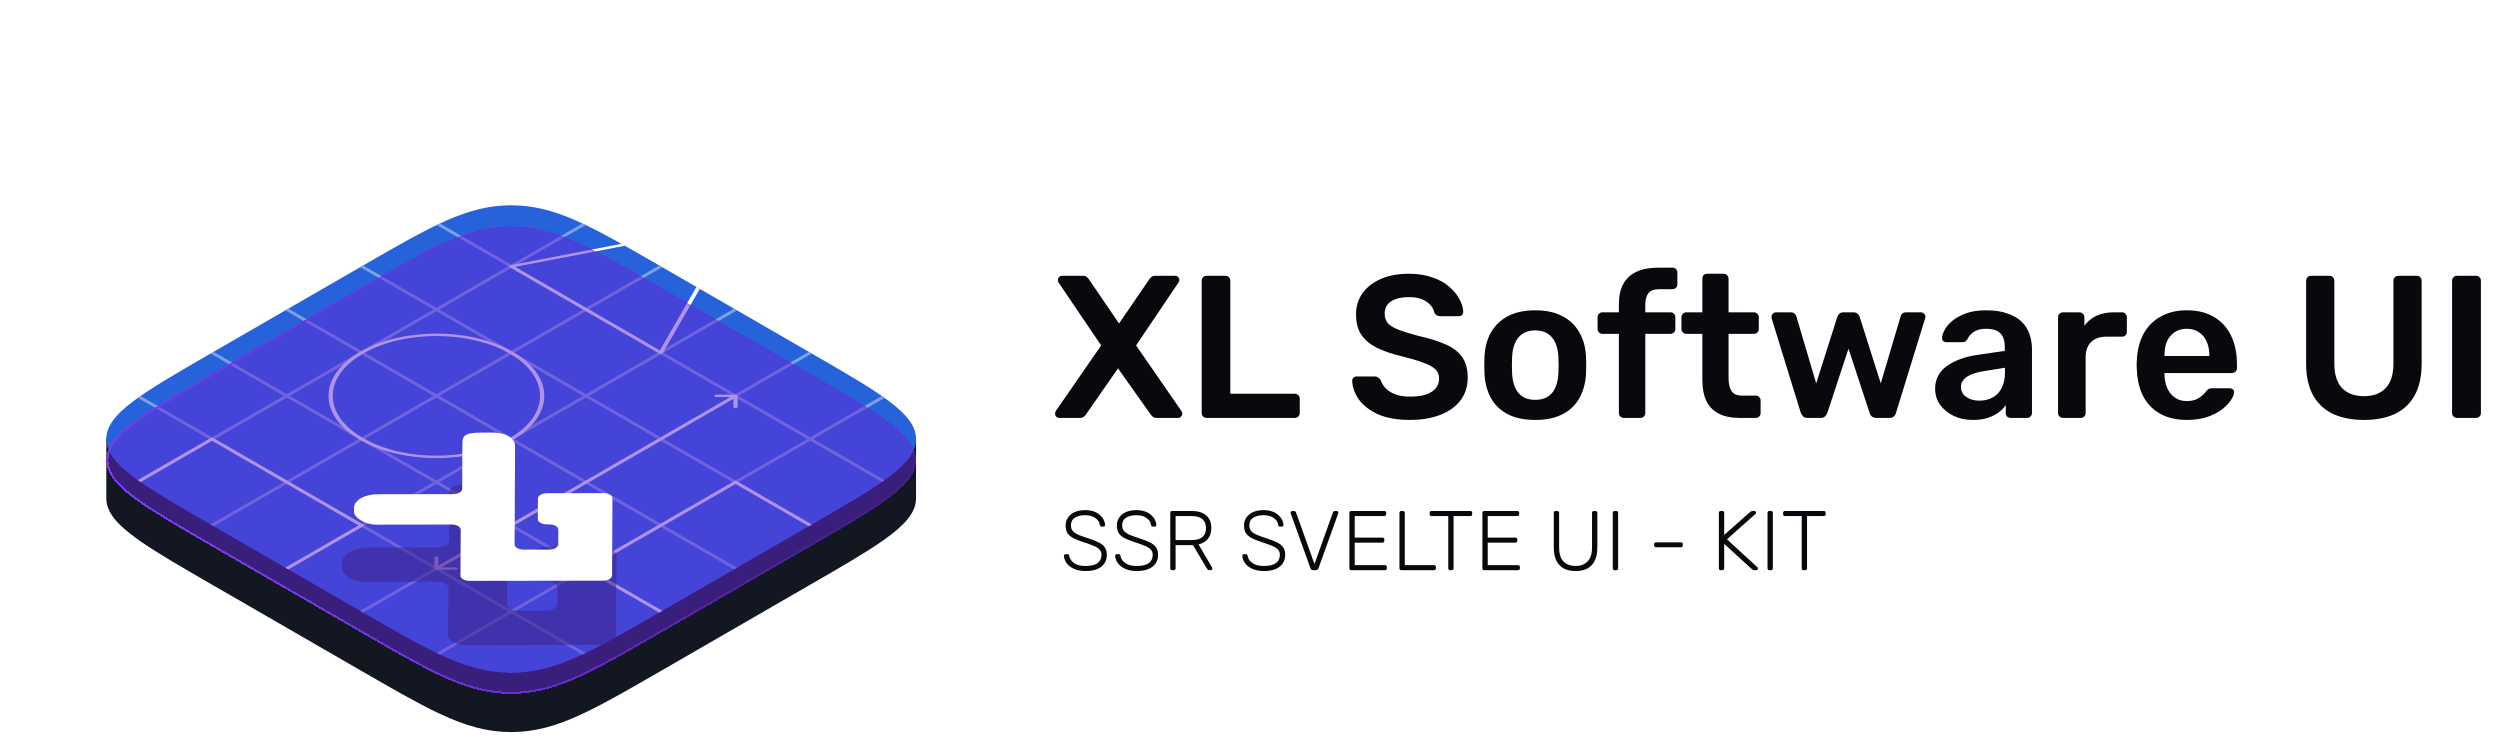 <svg width="591" height="177" viewBox="0 0 591 177" fill="none" xmlns="http://www.w3.org/2000/svg">
<path d="M191.2 138.42L191.553 138.216C198.739 134.068 204.375 130.814 208.463 127.975C208.671 127.83 208.876 127.686 209.077 127.543C214.061 123.995 216.553 121.074 216.553 117.805V103.551L120.777 159.051L25.132 103.551V117.805C25.132 121.074 27.624 123.995 32.609 127.543C32.614 127.547 32.619 127.551 32.624 127.554C32.82 127.694 33.02 127.834 33.223 127.975C37.31 130.814 42.947 134.068 50.132 138.216L50.486 138.42L67.456 148.217L68.163 148.625L85.134 158.422L85.487 158.626L85.487 158.626C92.673 162.774 98.309 166.028 103.226 168.388C103.477 168.509 103.727 168.627 103.974 168.742C110.121 171.62 115.18 173.059 120.843 173.059C126.506 173.059 131.564 171.62 137.711 168.742C137.959 168.627 138.208 168.509 138.459 168.388C143.376 166.028 149.013 162.774 156.198 158.626L156.552 158.422L173.522 148.625L174.229 148.217L191.2 138.42Z" fill="#121721"/>
<path d="M85.487 62.962C102.154 53.34 110.487 48.529 120.843 48.529C131.198 48.529 139.531 53.34 156.198 62.962L191.553 83.373C208.22 92.994 216.553 97.805 216.553 103.783C216.553 109.761 208.22 114.572 191.553 124.194L156.198 144.604C139.531 154.226 131.198 159.037 120.843 159.037C110.487 159.037 102.154 154.226 85.487 144.604L50.132 124.194C33.465 114.572 25.132 109.761 25.132 103.783C25.132 97.805 33.465 92.994 50.132 83.373L85.487 62.962Z" fill="#2662D9"/>
<path fill-rule="evenodd" clip-rule="evenodd" d="M33.223 113.953L50.132 104.191L67.103 113.989L49.779 123.99C49.896 124.058 50.014 124.126 50.132 124.194L50.486 124.398L67.81 114.397L84.78 124.194L67.456 134.195L68.163 134.603L85.487 124.602L102.458 134.399L85.134 144.4L85.487 144.604C85.606 144.673 85.724 144.741 85.841 144.809L103.165 134.807L120.136 144.604L103.226 154.366C103.487 154.491 103.746 154.614 104.003 154.734L120.843 145.013L137.682 154.734C137.939 154.614 138.198 154.491 138.459 154.366L121.55 144.604L138.52 134.807L155.845 144.809C155.962 144.741 156.08 144.673 156.198 144.604L156.552 144.4L139.228 134.399L156.198 124.602L173.522 134.603L174.229 134.195L156.905 124.194L173.876 114.397L191.2 124.398L191.553 124.194C191.672 124.126 191.79 124.058 191.907 123.99L174.583 113.989L191.553 104.191L208.463 113.953C208.68 113.803 208.892 113.653 209.1 113.505L192.261 103.783L209.1 94.062C208.892 93.913 208.68 93.764 208.463 93.613L191.553 103.375L174.583 93.578L191.907 83.577C191.79 83.509 191.672 83.441 191.553 83.373L191.2 83.168L173.876 93.17L156.905 83.373L174.229 73.371L173.522 72.963L156.198 82.964L139.228 73.167L156.552 63.166L156.198 62.962C156.08 62.894 155.962 62.826 155.845 62.758L138.52 72.759L121.55 62.962L138.459 53.2C138.198 53.075 137.939 52.952 137.682 52.832L120.843 62.554L104.003 52.832C103.746 52.952 103.487 53.075 103.226 53.2L120.136 62.962L103.165 72.759L85.841 62.758C85.724 62.826 85.606 62.894 85.487 62.962L85.134 63.166L102.458 73.167L85.487 82.964L68.163 72.963L67.456 73.371L84.78 83.373L67.81 93.17L50.486 83.168L50.132 83.373C50.014 83.441 49.896 83.509 49.779 83.577L67.103 93.578L50.132 103.375L33.223 93.613C33.006 93.764 32.794 93.913 32.585 94.062L49.425 103.783L32.585 113.505C32.794 113.653 33.006 113.803 33.223 113.953ZM67.81 113.58L50.839 103.783L67.81 93.986L84.78 103.783L67.81 113.58ZM85.487 103.375L68.517 93.578L85.487 83.781L102.458 93.578L85.487 103.375ZM103.165 93.17L86.195 83.373L103.165 73.576L120.136 83.373L103.165 93.17ZM120.843 82.964L103.872 73.167L120.843 63.37L137.813 73.167L120.843 82.964ZM121.55 83.373L138.52 73.576L155.491 83.373L138.52 93.17L121.55 83.373ZM139.228 93.578L156.198 83.781L173.169 93.578L156.198 103.375L139.228 93.578ZM156.905 103.783L173.876 93.986L190.846 103.783L173.876 113.58L156.905 103.783ZM156.198 104.191L173.169 113.989L156.198 123.786L139.228 113.989L156.198 104.191ZM138.52 114.397L155.491 124.194L138.52 133.991L121.55 124.194L138.52 114.397ZM120.843 124.602L137.813 134.399L120.843 144.196L103.872 134.399L120.843 124.602ZM120.136 124.194L103.165 133.991L86.195 124.194L103.165 114.397L120.136 124.194ZM102.458 113.989L85.487 123.786L68.517 113.989L85.487 104.191L102.458 113.989ZM103.165 113.58L86.195 103.783L103.165 93.986L120.136 103.783L103.165 113.58ZM120.843 103.375L103.872 93.578L120.843 83.781L137.813 93.578L120.843 103.375ZM121.55 103.783L138.52 93.986L155.491 103.783L138.52 113.58L121.55 103.783ZM120.843 104.191L137.813 113.989L120.843 123.786L103.872 113.989L120.843 104.191Z" fill="#7DA1E8"/>
<path fill-rule="evenodd" clip-rule="evenodd" d="M173.876 93.289C174.152 93.289 174.376 93.418 174.376 93.578V96.176C174.376 96.335 174.152 96.464 173.876 96.464C173.6 96.464 173.376 96.335 173.376 96.176V94.275L104.372 134.111L107.665 134.111C107.941 134.111 108.165 134.24 108.165 134.399C108.165 134.559 107.941 134.688 107.665 134.688L103.165 134.688C102.889 134.688 102.665 134.559 102.665 134.399V131.801C102.665 131.642 102.889 131.513 103.165 131.513C103.441 131.513 103.665 131.642 103.665 131.801V133.702L172.669 93.867H169.376C169.1 93.867 168.876 93.737 168.876 93.578C168.876 93.418 169.1 93.289 169.376 93.289H173.876Z" fill="white"/>
<path fill-rule="evenodd" clip-rule="evenodd" d="M120.489 83.577C110.921 78.053 95.409 78.053 85.841 83.577C76.273 89.1 76.273 98.056 85.841 103.579C95.409 109.103 110.921 109.103 120.489 103.579C130.057 98.056 130.057 89.1 120.489 83.577ZM85.134 83.168C95.092 77.419 111.238 77.419 121.196 83.168C131.155 88.917 131.155 98.238 121.196 103.987C111.238 109.736 95.092 109.736 85.134 103.987C75.175 98.238 75.175 88.917 85.134 83.168Z" fill="white"/>
<path d="M165.432 68.293L156.672 83.464C156.618 83.559 156.482 83.63 156.313 83.653C156.144 83.677 155.967 83.647 155.845 83.577L120.489 63.166C120.367 63.095 120.316 62.993 120.356 62.896C120.396 62.798 120.52 62.72 120.685 62.688L146.897 57.644C147.164 57.793 147.433 57.944 147.705 58.097L121.768 63.088L155.98 82.838L164.642 67.836L165.432 68.293Z" fill="white"/>
<path d="M68.163 134.603L86.195 124.194L50.132 103.375L32.585 113.505L32.609 113.521C32.809 113.664 33.014 113.808 33.223 113.953L50.132 104.191L84.78 124.194L67.456 134.195L68.163 134.603Z" fill="white"/>
<path d="M191.907 123.99L173.876 113.58L137.813 134.399L155.845 144.809C156.198 144.604 156.198 144.604 156.552 144.4L139.228 134.399L173.876 114.397L191.2 124.398L191.907 123.99Z" fill="white"/>
<g opacity="0.5" filter="url(#filter0_f_79_3438)">
<path d="M120.173 118.097C120.182 117.628 120.022 117.164 119.727 116.731C119.421 116.297 118.979 115.909 118.414 115.579C117.849 115.249 117.178 114.987 116.442 114.811C115.7 114.632 114.904 114.546 114.102 114.551L109.173 114.572C108.401 114.568 107.673 114.748 107.132 115.064C106.591 115.38 106.283 115.805 106.279 116.249L106.141 127.851C106.139 128.049 106.073 128.251 105.931 128.436C105.801 128.621 105.601 128.793 105.359 128.934C105.112 129.078 104.824 129.192 104.508 129.268C104.191 129.344 103.851 129.386 103.506 129.39L86.956 129.461C85.334 129.469 83.774 129.85 82.615 130.527C81.462 131.2 80.805 132.115 80.791 133.062L80.777 134.023C80.763 134.97 81.4 135.878 82.541 136.545C83.683 137.212 85.231 137.58 86.859 137.576L103.409 137.504C103.748 137.503 104.093 137.54 104.409 137.614C104.724 137.689 105.01 137.801 105.255 137.944C105.494 138.083 105.685 138.25 105.818 138.438C105.946 138.622 106.014 138.82 106.007 139.022L105.866 150.258C105.966 150.853 106.413 151.409 107.135 151.824C107.863 152.242 108.809 152.499 109.828 152.551L134.76 152.449C134.877 152.456 134.994 152.462 135.117 152.459L142.031 152.429C142.663 152.427 143.279 152.326 143.825 152.136C144.371 151.947 144.818 151.679 145.125 151.356C145.414 151.051 145.569 150.716 145.566 150.37L145.612 146.336C145.612 146.295 145.601 146.254 145.601 146.212L145.777 131.533C145.787 131.017 145.457 130.522 144.857 130.151C144.544 129.865 144.112 129.634 143.604 129.474C143.097 129.315 142.529 129.231 141.944 129.233L129.229 129.283C127.402 129.288 125.92 130.161 125.911 131.227L125.875 135.488C125.866 136.555 127.346 137.419 129.178 137.41C129.518 137.409 129.863 137.446 130.179 137.52C130.494 137.595 130.78 137.707 131.025 137.85C131.263 137.989 131.455 138.156 131.588 138.344C131.716 138.528 131.784 138.726 131.777 138.928L131.727 142.816C131.723 143.219 131.439 143.61 130.945 143.898C130.451 144.187 129.788 144.35 129.091 144.355L122.47 144.384C122.131 144.385 121.785 144.349 121.47 144.274C121.154 144.2 120.869 144.088 120.624 143.945C120.379 143.802 120.193 143.638 120.06 143.451C119.933 143.267 119.864 143.068 119.872 142.867" fill="#151C28"/>
</g>
<g filter="url(#filter1_bdd_79_3438)">
<path d="M156.198 34.962C149.013 30.814 143.376 27.56 138.459 25.2C138.208 25.08 137.959 24.962 137.711 24.846C131.564 21.968 126.506 20.529 120.843 20.529C115.18 20.529 110.121 21.968 103.974 24.846C103.727 24.962 103.477 25.08 103.226 25.2C98.309 27.56 92.673 30.814 85.487 34.962L50.132 55.373C42.947 59.521 37.31 62.775 33.223 65.613C33.014 65.758 32.809 65.902 32.609 66.045C27.624 69.594 25.132 72.514 25.132 75.783C25.132 79.052 27.624 81.973 32.609 85.522C32.809 85.664 33.014 85.808 33.223 85.953C37.31 88.792 42.947 92.046 50.132 96.194L85.487 116.604C92.673 120.753 98.309 124.006 103.226 126.366C103.477 126.487 103.727 126.605 103.974 126.721C110.121 129.598 115.18 131.037 120.843 131.037C126.506 131.037 131.564 129.598 137.711 126.721C137.959 126.605 138.208 126.487 138.459 126.366C143.376 124.006 149.013 120.753 156.198 116.604L191.553 96.194C198.739 92.046 204.375 88.792 208.463 85.953C208.671 85.808 208.876 85.664 209.077 85.522C214.061 81.973 216.553 79.052 216.553 75.783C216.553 72.514 214.061 69.594 209.077 66.045C208.876 65.902 208.671 65.758 208.463 65.613C204.375 62.775 198.739 59.521 191.553 55.373L156.198 34.962Z" fill="#6226D9" fill-opacity="0.5" shape-rendering="crispEdges"/>
<path d="M138.351 25.426C143.258 27.78 148.885 31.029 156.073 35.178L191.428 55.589C198.618 59.739 204.243 62.987 208.32 65.819C208.528 65.963 208.732 66.106 208.932 66.249C213.919 69.799 216.303 72.653 216.303 75.783C216.303 78.914 213.919 81.767 208.932 85.318C208.732 85.46 208.528 85.603 208.32 85.748C204.243 88.579 198.618 91.827 191.428 95.977L156.073 116.388C148.885 120.538 143.258 123.786 138.351 126.141C138.101 126.261 137.852 126.379 137.605 126.494C131.479 129.362 126.457 130.787 120.843 130.787C115.228 130.787 110.207 129.362 104.08 126.494C103.833 126.379 103.585 126.261 103.335 126.141C98.428 123.786 92.801 120.538 85.612 116.388L50.257 95.977C43.068 91.827 37.442 88.579 33.365 85.748C33.157 85.603 32.954 85.46 32.754 85.318C27.766 81.767 25.382 78.914 25.382 75.783C25.382 72.653 27.766 69.799 32.754 66.249C32.954 66.106 33.157 65.963 33.365 65.819C37.442 62.987 43.068 59.739 50.257 55.589L85.612 35.178C92.801 31.029 98.428 27.78 103.335 25.426C103.585 25.305 103.833 25.188 104.08 25.072C110.207 22.204 115.228 20.779 120.843 20.779C126.457 20.779 131.479 22.204 137.605 25.072C137.852 25.188 138.101 25.305 138.351 25.426Z" stroke="url(#paint0_linear_79_3438)" stroke-width="0.5" shape-rendering="crispEdges"/>
</g>
<g filter="url(#filter2_d_79_3438)">
<path d="M121.648 100.695L121.762 77.24C121.649 76.38 121.122 75.656 120.256 75.138C119.37 74.607 118.129 74.292 116.613 74.268L113.88 74.273C109.453 74.239 109.273 75.306 109.311 77.085L109.26 87.565C109.256 88.25 108.292 88.807 107.106 88.809L89.209 88.838L89.207 88.838C87.758 88.845 86.363 89.181 85.327 89.779C84.296 90.375 83.708 91.183 83.695 92.02L83.682 92.869C83.67 93.705 84.346 94.445 85.366 95.034C86.387 95.623 87.554 96.031 89.009 96.026L106.768 95.998C107.954 95.996 108.912 96.549 108.909 97.234L108.856 108.08C108.855 108.422 109.094 108.732 109.481 108.955C109.869 109.179 110.405 109.317 110.998 109.316L142.541 109.265C143.727 109.263 144.691 108.706 144.694 108.022L144.783 89.812C144.784 89.47 144.546 89.16 144.158 88.936C143.77 88.713 143.234 88.575 142.641 88.576L129.321 88.597C128.135 88.599 127.171 89.156 127.167 89.841L127.144 94.725C127.14 95.41 128.099 95.963 129.285 95.961L129.85 95.96C131.036 95.959 131.994 96.512 131.991 97.197L131.974 100.678C131.971 101.363 131.007 101.92 129.821 101.922L123.79 101.931C122.604 101.933 121.645 101.38 121.648 100.695Z" fill="white"/>
</g>
<path d="M250.425 98.794C250.137 98.794 249.897 98.698 249.705 98.506C249.513 98.314 249.417 98.074 249.417 97.786C249.417 97.69 249.433 97.594 249.465 97.498C249.497 97.402 249.529 97.306 249.561 97.21L260.313 81.658L250.233 66.778C250.137 66.586 250.089 66.394 250.089 66.202C250.089 65.914 250.185 65.674 250.377 65.482C250.569 65.29 250.793 65.194 251.049 65.194H255.993C256.377 65.194 256.681 65.29 256.905 65.482C257.129 65.674 257.321 65.882 257.481 66.106L264.537 76.474L271.641 66.106C271.769 65.882 271.945 65.674 272.169 65.482C272.425 65.29 272.745 65.194 273.129 65.194H277.785C278.073 65.194 278.313 65.29 278.505 65.482C278.697 65.674 278.793 65.914 278.793 66.202C278.793 66.394 278.729 66.586 278.601 66.778L268.569 81.658L279.321 97.21C279.385 97.306 279.433 97.402 279.465 97.498C279.497 97.594 279.513 97.69 279.513 97.786C279.513 98.074 279.401 98.314 279.177 98.506C278.985 98.698 278.761 98.794 278.505 98.794H273.417C273.033 98.794 272.729 98.698 272.505 98.506C272.281 98.314 272.105 98.122 271.977 97.93L264.297 87.082L256.761 97.93C256.633 98.122 256.457 98.314 256.233 98.506C256.009 98.698 255.689 98.794 255.273 98.794H250.425ZM285.231 98.794C284.911 98.794 284.639 98.682 284.415 98.458C284.191 98.234 284.079 97.962 284.079 97.642V66.346C284.079 66.026 284.191 65.754 284.415 65.53C284.639 65.306 284.911 65.194 285.231 65.194H289.695C290.015 65.194 290.287 65.306 290.511 65.53C290.735 65.754 290.847 66.026 290.847 66.346V93.082H306.063C306.415 93.082 306.703 93.194 306.927 93.418C307.151 93.642 307.263 93.93 307.263 94.282V97.642C307.263 97.962 307.151 98.234 306.927 98.458C306.703 98.682 306.415 98.794 306.063 98.794H285.231ZM333.336 99.274C330.36 99.274 327.864 98.842 325.848 97.978C323.864 97.082 322.344 95.93 321.288 94.522C320.264 93.082 319.72 91.578 319.656 90.01C319.656 89.722 319.752 89.482 319.944 89.29C320.136 89.098 320.376 89.002 320.664 89.002H324.936C325.352 89.002 325.656 89.098 325.848 89.29C326.072 89.45 326.264 89.658 326.424 89.914C326.616 90.522 326.984 91.13 327.528 91.738C328.072 92.314 328.808 92.794 329.736 93.178C330.696 93.562 331.896 93.754 333.336 93.754C335.64 93.754 337.352 93.37 338.472 92.602C339.624 91.834 340.2 90.794 340.2 89.482C340.2 88.554 339.896 87.818 339.288 87.274C338.68 86.698 337.736 86.186 336.456 85.738C335.208 85.258 333.544 84.762 331.464 84.25C329.064 83.674 327.048 82.986 325.416 82.186C323.816 81.354 322.6 80.314 321.768 79.066C320.968 77.818 320.568 76.234 320.568 74.314C320.568 72.458 321.064 70.81 322.056 69.37C323.08 67.93 324.52 66.794 326.376 65.962C328.264 65.13 330.504 64.714 333.096 64.714C335.176 64.714 337.016 65.002 338.616 65.578C340.216 66.122 341.544 66.858 342.6 67.786C343.656 68.682 344.456 69.658 345 70.714C345.576 71.738 345.88 72.746 345.912 73.738C345.912 73.994 345.816 74.234 345.624 74.458C345.464 74.65 345.224 74.746 344.904 74.746H340.44C340.184 74.746 339.928 74.682 339.672 74.554C339.416 74.426 339.208 74.186 339.048 73.834C338.856 72.842 338.232 71.994 337.176 71.29C336.12 70.586 334.76 70.234 333.096 70.234C331.368 70.234 329.976 70.554 328.92 71.194C327.864 71.834 327.336 72.826 327.336 74.17C327.336 75.066 327.592 75.818 328.104 76.426C328.648 77.002 329.496 77.514 330.648 77.962C331.832 78.41 333.384 78.89 335.304 79.402C338.024 80.01 340.248 80.714 341.976 81.514C343.704 82.314 344.968 83.338 345.768 84.586C346.568 85.802 346.968 87.354 346.968 89.242C346.968 91.354 346.392 93.162 345.24 94.666C344.12 96.138 342.536 97.274 340.488 98.074C338.44 98.874 336.056 99.274 333.336 99.274ZM362.933 99.274C360.373 99.274 358.213 98.826 356.453 97.93C354.725 97.034 353.397 95.77 352.469 94.138C351.573 92.506 351.061 90.602 350.933 88.426C350.901 87.85 350.885 87.146 350.885 86.314C350.885 85.482 350.901 84.778 350.933 84.202C351.061 81.994 351.589 80.09 352.517 78.49C353.477 76.858 354.821 75.594 356.549 74.698C358.309 73.802 360.437 73.354 362.933 73.354C365.429 73.354 367.541 73.802 369.269 74.698C371.029 75.594 372.373 76.858 373.301 78.49C374.261 80.09 374.805 81.994 374.933 84.202C374.965 84.778 374.981 85.482 374.981 86.314C374.981 87.146 374.965 87.85 374.933 88.426C374.805 90.602 374.277 92.506 373.349 94.138C372.453 95.77 371.125 97.034 369.365 97.93C367.637 98.826 365.493 99.274 362.933 99.274ZM362.933 94.522C364.629 94.522 365.941 93.994 366.869 92.938C367.797 91.85 368.309 90.266 368.405 88.186C368.437 87.706 368.453 87.082 368.453 86.314C368.453 85.546 368.437 84.922 368.405 84.442C368.309 82.394 367.797 80.826 366.869 79.738C365.941 78.65 364.629 78.106 362.933 78.106C361.237 78.106 359.925 78.65 358.997 79.738C358.069 80.826 357.557 82.394 357.461 84.442C357.429 84.922 357.413 85.546 357.413 86.314C357.413 87.082 357.429 87.706 357.461 88.186C357.557 90.266 358.069 91.85 358.997 92.938C359.925 93.994 361.237 94.522 362.933 94.522ZM383.858 98.794C383.538 98.794 383.266 98.682 383.042 98.458C382.818 98.234 382.706 97.962 382.706 97.642V78.922H378.818C378.498 78.922 378.226 78.81 378.002 78.586C377.778 78.362 377.666 78.09 377.666 77.77V74.986C377.666 74.666 377.778 74.394 378.002 74.17C378.226 73.946 378.498 73.834 378.818 73.834H382.706V71.866C382.706 69.946 383.058 68.362 383.762 67.114C384.466 65.834 385.506 64.874 386.882 64.234C388.258 63.594 390.002 63.274 392.114 63.274H395.378C395.73 63.274 396.002 63.386 396.194 63.61C396.418 63.834 396.53 64.106 396.53 64.426V67.21C396.53 67.53 396.418 67.802 396.194 68.026C396.002 68.25 395.73 68.362 395.378 68.362H392.306C391.026 68.362 390.146 68.682 389.666 69.322C389.186 69.962 388.946 70.89 388.946 72.106V73.834H394.898C395.25 73.834 395.522 73.946 395.714 74.17C395.938 74.394 396.05 74.666 396.05 74.986V77.77C396.05 78.09 395.938 78.362 395.714 78.586C395.522 78.81 395.25 78.922 394.898 78.922H388.946V97.642C388.946 97.962 388.834 98.234 388.61 98.458C388.386 98.682 388.114 98.794 387.794 98.794H383.858ZM411.173 98.794C409.253 98.794 407.637 98.458 406.325 97.786C405.013 97.114 404.037 96.122 403.397 94.81C402.757 93.466 402.437 91.802 402.437 89.818V78.922H398.645C398.325 78.922 398.053 78.81 397.829 78.586C397.605 78.362 397.493 78.09 397.493 77.77V74.986C397.493 74.666 397.605 74.394 397.829 74.17C398.053 73.946 398.325 73.834 398.645 73.834H402.437V65.866C402.437 65.546 402.533 65.274 402.725 65.05C402.949 64.826 403.237 64.714 403.589 64.714H407.477C407.797 64.714 408.069 64.826 408.293 65.05C408.517 65.274 408.629 65.546 408.629 65.866V73.834H414.629C414.949 73.834 415.221 73.946 415.445 74.17C415.669 74.394 415.781 74.666 415.781 74.986V77.77C415.781 78.09 415.669 78.362 415.445 78.586C415.221 78.81 414.949 78.922 414.629 78.922H408.629V89.338C408.629 90.65 408.853 91.674 409.301 92.41C409.781 93.146 410.597 93.514 411.749 93.514H415.061C415.381 93.514 415.653 93.626 415.877 93.85C416.101 94.074 416.213 94.346 416.213 94.666V97.642C416.213 97.962 416.101 98.234 415.877 98.458C415.653 98.682 415.381 98.794 415.061 98.794H411.173ZM427.287 98.794C426.839 98.794 426.503 98.682 426.279 98.458C426.055 98.234 425.863 97.946 425.703 97.594L418.839 75.322C418.807 75.162 418.791 75.018 418.791 74.89C418.791 74.602 418.887 74.362 419.079 74.17C419.303 73.946 419.543 73.834 419.799 73.834H423.351C423.735 73.834 424.039 73.946 424.263 74.17C424.487 74.362 424.615 74.554 424.647 74.746L429.351 90.634L434.343 74.89C434.407 74.666 434.551 74.442 434.775 74.218C434.999 73.962 435.335 73.834 435.783 73.834H438.183C438.631 73.834 438.967 73.962 439.191 74.218C439.415 74.442 439.559 74.666 439.623 74.89L444.615 90.634L449.319 74.746C449.351 74.554 449.463 74.362 449.655 74.17C449.879 73.946 450.183 73.834 450.567 73.834H454.119C454.407 73.834 454.647 73.946 454.839 74.17C455.063 74.362 455.175 74.602 455.175 74.89C455.175 75.018 455.143 75.162 455.079 75.322L448.215 97.594C448.119 97.946 447.943 98.234 447.687 98.458C447.463 98.682 447.127 98.794 446.679 98.794H443.559C443.111 98.794 442.759 98.682 442.503 98.458C442.247 98.234 442.071 97.946 441.975 97.594L436.983 82.426L431.991 97.594C431.863 97.946 431.671 98.234 431.415 98.458C431.191 98.682 430.839 98.794 430.359 98.794H427.287ZM466.344 99.274C464.68 99.274 463.176 98.954 461.832 98.314C460.488 97.642 459.416 96.762 458.616 95.674C457.848 94.554 457.464 93.306 457.464 91.93C457.464 89.69 458.36 87.914 460.152 86.602C461.976 85.258 464.376 84.362 467.352 83.914L473.928 82.954V81.946C473.928 80.602 473.592 79.562 472.92 78.826C472.248 78.09 471.096 77.722 469.464 77.722C468.312 77.722 467.368 77.962 466.632 78.442C465.928 78.89 465.4 79.498 465.048 80.266C464.792 80.682 464.424 80.89 463.944 80.89H460.152C459.8 80.89 459.528 80.794 459.336 80.602C459.176 80.41 459.096 80.154 459.096 79.834C459.128 79.322 459.336 78.698 459.72 77.962C460.104 77.226 460.712 76.522 461.544 75.85C462.376 75.146 463.448 74.554 464.76 74.074C466.072 73.594 467.656 73.354 469.512 73.354C471.528 73.354 473.224 73.61 474.6 74.122C476.008 74.602 477.128 75.258 477.96 76.09C478.792 76.922 479.4 77.898 479.784 79.018C480.168 80.138 480.36 81.322 480.36 82.57V97.642C480.36 97.962 480.248 98.234 480.024 98.458C479.8 98.682 479.528 98.794 479.208 98.794H475.32C474.968 98.794 474.68 98.682 474.456 98.458C474.264 98.234 474.168 97.962 474.168 97.642V95.77C473.752 96.378 473.192 96.954 472.488 97.498C471.784 98.01 470.92 98.442 469.896 98.794C468.904 99.114 467.72 99.274 466.344 99.274ZM467.976 94.714C469.096 94.714 470.104 94.474 471 93.994C471.928 93.514 472.648 92.778 473.16 91.786C473.704 90.762 473.976 89.482 473.976 87.946V86.938L469.176 87.706C467.288 87.994 465.88 88.458 464.952 89.098C464.024 89.738 463.56 90.522 463.56 91.45C463.56 92.154 463.768 92.762 464.184 93.274C464.632 93.754 465.192 94.122 465.864 94.378C466.536 94.602 467.24 94.714 467.976 94.714ZM487.67 98.794C487.35 98.794 487.078 98.682 486.854 98.458C486.63 98.234 486.518 97.962 486.518 97.642V75.034C486.518 74.682 486.63 74.394 486.854 74.17C487.078 73.946 487.35 73.834 487.67 73.834H491.558C491.878 73.834 492.15 73.946 492.374 74.17C492.63 74.394 492.758 74.682 492.758 75.034V77.002C493.494 75.978 494.438 75.194 495.59 74.65C496.774 74.106 498.134 73.834 499.67 73.834H501.638C501.99 73.834 502.262 73.946 502.454 74.17C502.678 74.394 502.79 74.666 502.79 74.986V78.442C502.79 78.762 502.678 79.034 502.454 79.258C502.262 79.482 501.99 79.594 501.638 79.594H497.894C496.358 79.594 495.158 80.026 494.294 80.89C493.462 81.754 493.046 82.938 493.046 84.442V97.642C493.046 97.962 492.934 98.234 492.71 98.458C492.486 98.682 492.198 98.794 491.846 98.794H487.67ZM516.958 99.274C513.406 99.274 510.59 98.25 508.51 96.202C506.43 94.154 505.31 91.242 505.15 87.466C505.118 87.146 505.102 86.746 505.102 86.266C505.102 85.754 505.118 85.354 505.15 85.066C505.278 82.666 505.822 80.586 506.782 78.826C507.774 77.066 509.134 75.722 510.862 74.794C512.59 73.834 514.622 73.354 516.958 73.354C519.55 73.354 521.726 73.898 523.486 74.986C525.246 76.042 526.574 77.53 527.47 79.45C528.366 81.338 528.814 83.53 528.814 86.026V87.034C528.814 87.354 528.702 87.626 528.478 87.85C528.254 88.074 527.966 88.186 527.614 88.186H511.678C511.678 88.186 511.678 88.234 511.678 88.33C511.678 88.426 511.678 88.506 511.678 88.57C511.71 89.69 511.918 90.73 512.302 91.69C512.718 92.618 513.31 93.37 514.078 93.946C514.878 94.522 515.822 94.81 516.91 94.81C517.806 94.81 518.558 94.682 519.166 94.426C519.774 94.138 520.27 93.818 520.654 93.466C521.038 93.114 521.31 92.826 521.47 92.602C521.758 92.218 521.982 91.994 522.142 91.93C522.334 91.834 522.606 91.786 522.958 91.786H527.086C527.406 91.786 527.662 91.882 527.854 92.074C528.078 92.266 528.174 92.506 528.142 92.794C528.11 93.306 527.838 93.93 527.326 94.666C526.846 95.402 526.142 96.122 525.214 96.826C524.286 97.53 523.118 98.122 521.71 98.602C520.334 99.05 518.75 99.274 516.958 99.274ZM511.678 84.154H522.286V84.01C522.286 82.762 522.078 81.674 521.662 80.746C521.246 79.818 520.638 79.082 519.838 78.538C519.038 77.994 518.078 77.722 516.958 77.722C515.838 77.722 514.878 77.994 514.078 78.538C513.278 79.082 512.67 79.818 512.254 80.746C511.87 81.674 511.678 82.762 511.678 84.01V84.154ZM558.846 99.274C556.062 99.274 553.646 98.81 551.598 97.882C549.55 96.922 547.966 95.466 546.846 93.514C545.726 91.53 545.166 89.002 545.166 85.93V66.394C545.166 66.042 545.278 65.754 545.502 65.53C545.726 65.306 545.998 65.194 546.318 65.194H550.686C551.038 65.194 551.31 65.306 551.502 65.53C551.726 65.754 551.838 66.042 551.838 66.394V85.93C551.838 88.554 552.462 90.506 553.71 91.786C554.958 93.034 556.67 93.658 558.846 93.658C561.022 93.658 562.718 93.034 563.934 91.786C565.182 90.506 565.806 88.554 565.806 85.93V66.394C565.806 66.042 565.918 65.754 566.142 65.53C566.366 65.306 566.654 65.194 567.006 65.194H571.326C571.678 65.194 571.95 65.306 572.142 65.53C572.366 65.754 572.478 66.042 572.478 66.394V85.93C572.478 89.002 571.918 91.53 570.798 93.514C569.71 95.466 568.142 96.922 566.094 97.882C564.078 98.81 561.662 99.274 558.846 99.274ZM580.824 98.794C580.504 98.794 580.232 98.682 580.008 98.458C579.784 98.234 579.672 97.962 579.672 97.642V66.346C579.672 66.026 579.784 65.754 580.008 65.53C580.232 65.306 580.504 65.194 580.824 65.194H585.336C585.688 65.194 585.96 65.306 586.152 65.53C586.376 65.754 586.488 66.026 586.488 66.346V97.642C586.488 97.962 586.376 98.234 586.152 98.458C585.96 98.682 585.688 98.794 585.336 98.794H580.824Z" fill="#07090D"/>
<path d="M256.633 134.994C255.553 134.994 254.633 134.821 253.873 134.474C253.127 134.127 252.553 133.681 252.153 133.134C251.753 132.587 251.54 132.007 251.513 131.394C251.513 131.287 251.553 131.194 251.633 131.114C251.713 131.034 251.813 130.994 251.933 130.994H252.333C252.467 130.994 252.567 131.034 252.633 131.114C252.713 131.194 252.76 131.287 252.773 131.394C252.827 131.767 252.993 132.141 253.273 132.514C253.553 132.874 253.967 133.181 254.513 133.434C255.06 133.674 255.767 133.794 256.633 133.794C257.94 133.794 258.893 133.561 259.493 133.094C260.093 132.614 260.393 131.974 260.393 131.174C260.393 130.641 260.233 130.214 259.913 129.894C259.607 129.561 259.133 129.267 258.493 129.014C257.853 128.747 257.033 128.454 256.033 128.134C255.087 127.827 254.307 127.514 253.693 127.194C253.08 126.861 252.627 126.461 252.333 125.994C252.053 125.527 251.913 124.927 251.913 124.194C251.913 123.514 252.093 122.907 252.453 122.374C252.813 121.827 253.333 121.394 254.013 121.074C254.707 120.754 255.547 120.594 256.533 120.594C257.32 120.594 258.007 120.701 258.593 120.914C259.18 121.127 259.667 121.414 260.053 121.774C260.44 122.121 260.733 122.501 260.933 122.914C261.133 123.314 261.24 123.707 261.253 124.094C261.253 124.187 261.22 124.281 261.153 124.374C261.087 124.454 260.98 124.494 260.833 124.494H260.433C260.367 124.494 260.28 124.467 260.173 124.414C260.08 124.361 260.02 124.254 259.993 124.094C259.913 123.427 259.56 122.881 258.933 122.454C258.32 122.014 257.52 121.794 256.533 121.794C255.547 121.794 254.74 121.987 254.113 122.374C253.487 122.761 253.173 123.367 253.173 124.194C253.173 124.727 253.313 125.167 253.593 125.514C253.873 125.847 254.313 126.147 254.913 126.414C255.513 126.667 256.287 126.947 257.233 127.254C258.233 127.574 259.06 127.894 259.713 128.214C260.367 128.534 260.853 128.927 261.173 129.394C261.493 129.847 261.653 130.441 261.653 131.174C261.653 131.987 261.447 132.681 261.033 133.254C260.633 133.814 260.06 134.247 259.313 134.554C258.567 134.847 257.673 134.994 256.633 134.994ZM268.743 134.994C267.663 134.994 266.743 134.821 265.983 134.474C265.236 134.127 264.663 133.681 264.263 133.134C263.863 132.587 263.65 132.007 263.623 131.394C263.623 131.287 263.663 131.194 263.743 131.114C263.823 131.034 263.923 130.994 264.043 130.994H264.443C264.576 130.994 264.676 131.034 264.743 131.114C264.823 131.194 264.87 131.287 264.883 131.394C264.936 131.767 265.103 132.141 265.383 132.514C265.663 132.874 266.076 133.181 266.623 133.434C267.17 133.674 267.876 133.794 268.743 133.794C270.05 133.794 271.003 133.561 271.603 133.094C272.203 132.614 272.503 131.974 272.503 131.174C272.503 130.641 272.343 130.214 272.023 129.894C271.716 129.561 271.243 129.267 270.603 129.014C269.963 128.747 269.143 128.454 268.143 128.134C267.196 127.827 266.416 127.514 265.803 127.194C265.19 126.861 264.736 126.461 264.443 125.994C264.163 125.527 264.023 124.927 264.023 124.194C264.023 123.514 264.203 122.907 264.563 122.374C264.923 121.827 265.443 121.394 266.123 121.074C266.816 120.754 267.656 120.594 268.643 120.594C269.43 120.594 270.116 120.701 270.703 120.914C271.29 121.127 271.776 121.414 272.163 121.774C272.55 122.121 272.843 122.501 273.043 122.914C273.243 123.314 273.35 123.707 273.363 124.094C273.363 124.187 273.33 124.281 273.263 124.374C273.196 124.454 273.09 124.494 272.943 124.494H272.543C272.476 124.494 272.39 124.467 272.283 124.414C272.19 124.361 272.13 124.254 272.103 124.094C272.023 123.427 271.67 122.881 271.043 122.454C270.43 122.014 269.63 121.794 268.643 121.794C267.656 121.794 266.85 121.987 266.223 122.374C265.596 122.761 265.283 123.367 265.283 124.194C265.283 124.727 265.423 125.167 265.703 125.514C265.983 125.847 266.423 126.147 267.023 126.414C267.623 126.667 268.396 126.947 269.343 127.254C270.343 127.574 271.17 127.894 271.823 128.214C272.476 128.534 272.963 128.927 273.283 129.394C273.603 129.847 273.763 130.441 273.763 131.174C273.763 131.987 273.556 132.681 273.143 133.254C272.743 133.814 272.17 134.247 271.423 134.554C270.676 134.847 269.783 134.994 268.743 134.994ZM277.092 134.794C276.959 134.794 276.852 134.754 276.772 134.674C276.692 134.594 276.652 134.487 276.652 134.354V121.254C276.652 121.107 276.692 120.994 276.772 120.914C276.852 120.834 276.959 120.794 277.092 120.794H281.752C283.152 120.794 284.266 121.127 285.092 121.794C285.932 122.461 286.352 123.474 286.352 124.834C286.352 125.901 286.086 126.754 285.552 127.394C285.019 128.034 284.279 128.467 283.332 128.694L286.552 134.174C286.592 134.254 286.612 134.327 286.612 134.394C286.612 134.501 286.572 134.594 286.492 134.674C286.412 134.754 286.319 134.794 286.212 134.794H285.972C285.759 134.794 285.599 134.741 285.492 134.634C285.386 134.514 285.292 134.387 285.212 134.254L282.032 128.874H277.912V134.354C277.912 134.487 277.872 134.594 277.792 134.674C277.712 134.754 277.599 134.794 277.452 134.794H277.092ZM277.912 127.674H281.652C282.812 127.674 283.672 127.441 284.232 126.974C284.806 126.494 285.092 125.781 285.092 124.834C285.092 123.887 284.806 123.181 284.232 122.714C283.672 122.234 282.812 121.994 281.652 121.994H277.912V127.674ZM298.801 134.994C297.721 134.994 296.801 134.821 296.041 134.474C295.295 134.127 294.721 133.681 294.321 133.134C293.921 132.587 293.708 132.007 293.681 131.394C293.681 131.287 293.721 131.194 293.801 131.114C293.881 131.034 293.981 130.994 294.101 130.994H294.501C294.635 130.994 294.735 131.034 294.801 131.114C294.881 131.194 294.928 131.287 294.941 131.394C294.995 131.767 295.161 132.141 295.441 132.514C295.721 132.874 296.135 133.181 296.681 133.434C297.228 133.674 297.935 133.794 298.801 133.794C300.108 133.794 301.061 133.561 301.661 133.094C302.261 132.614 302.561 131.974 302.561 131.174C302.561 130.641 302.401 130.214 302.081 129.894C301.775 129.561 301.301 129.267 300.661 129.014C300.021 128.747 299.201 128.454 298.201 128.134C297.255 127.827 296.475 127.514 295.861 127.194C295.248 126.861 294.795 126.461 294.501 125.994C294.221 125.527 294.081 124.927 294.081 124.194C294.081 123.514 294.261 122.907 294.621 122.374C294.981 121.827 295.501 121.394 296.181 121.074C296.875 120.754 297.715 120.594 298.701 120.594C299.488 120.594 300.175 120.701 300.761 120.914C301.348 121.127 301.835 121.414 302.221 121.774C302.608 122.121 302.901 122.501 303.101 122.914C303.301 123.314 303.408 123.707 303.421 124.094C303.421 124.187 303.388 124.281 303.321 124.374C303.255 124.454 303.148 124.494 303.001 124.494H302.601C302.535 124.494 302.448 124.467 302.341 124.414C302.248 124.361 302.188 124.254 302.161 124.094C302.081 123.427 301.728 122.881 301.101 122.454C300.488 122.014 299.688 121.794 298.701 121.794C297.715 121.794 296.908 121.987 296.281 122.374C295.655 122.761 295.341 123.367 295.341 124.194C295.341 124.727 295.481 125.167 295.761 125.514C296.041 125.847 296.481 126.147 297.081 126.414C297.681 126.667 298.455 126.947 299.401 127.254C300.401 127.574 301.228 127.894 301.881 128.214C302.535 128.534 303.021 128.927 303.341 129.394C303.661 129.847 303.821 130.441 303.821 131.174C303.821 131.987 303.615 132.681 303.201 133.254C302.801 133.814 302.228 134.247 301.481 134.554C300.735 134.847 299.841 134.994 298.801 134.994ZM310.462 134.794C310.289 134.794 310.149 134.754 310.042 134.674C309.935 134.594 309.849 134.474 309.782 134.314L305.142 121.414C305.115 121.334 305.102 121.261 305.102 121.194C305.102 121.087 305.142 120.994 305.222 120.914C305.302 120.834 305.395 120.794 305.502 120.794H305.922C306.055 120.794 306.155 120.834 306.222 120.914C306.302 120.981 306.349 121.041 306.362 121.094L310.742 133.334L315.122 121.094C315.149 121.041 315.195 120.981 315.262 120.914C315.329 120.834 315.429 120.794 315.562 120.794H315.982C316.089 120.794 316.182 120.834 316.262 120.914C316.342 120.994 316.382 121.087 316.382 121.194C316.382 121.261 316.369 121.334 316.342 121.414L311.702 134.314C311.649 134.474 311.569 134.594 311.462 134.674C311.355 134.754 311.209 134.794 311.022 134.794H310.462ZM319.436 134.794C319.303 134.794 319.196 134.754 319.116 134.674C319.036 134.594 318.996 134.487 318.996 134.354V121.254C318.996 121.107 319.036 120.994 319.116 120.914C319.196 120.834 319.303 120.794 319.436 120.794H327.236C327.383 120.794 327.496 120.834 327.576 120.914C327.656 120.994 327.696 121.107 327.696 121.254V121.554C327.696 121.687 327.656 121.794 327.576 121.874C327.496 121.954 327.383 121.994 327.236 121.994H320.256V127.094H326.796C326.943 127.094 327.056 127.134 327.136 127.214C327.216 127.294 327.256 127.407 327.256 127.554V127.854C327.256 127.987 327.216 128.094 327.136 128.174C327.056 128.254 326.943 128.294 326.796 128.294H320.256V133.594H327.396C327.543 133.594 327.656 133.634 327.736 133.714C327.816 133.794 327.856 133.907 327.856 134.054V134.354C327.856 134.487 327.816 134.594 327.736 134.674C327.656 134.754 327.543 134.794 327.396 134.794H319.436ZM331.272 134.794C331.139 134.794 331.032 134.754 330.952 134.674C330.872 134.594 330.832 134.487 330.832 134.354V121.234C330.832 121.101 330.872 120.994 330.952 120.914C331.032 120.834 331.139 120.794 331.272 120.794H331.652C331.785 120.794 331.892 120.834 331.972 120.914C332.052 120.994 332.092 121.101 332.092 121.234V133.594H338.992C339.139 133.594 339.252 133.634 339.332 133.714C339.412 133.794 339.452 133.907 339.452 134.054V134.354C339.452 134.487 339.412 134.594 339.332 134.674C339.252 134.754 339.139 134.794 338.992 134.794H331.272ZM342.808 134.794C342.675 134.794 342.568 134.754 342.488 134.674C342.408 134.594 342.368 134.487 342.368 134.354V121.994H338.408C338.275 121.994 338.168 121.954 338.088 121.874C338.008 121.794 337.968 121.687 337.968 121.554V121.254C337.968 121.107 338.008 120.994 338.088 120.914C338.168 120.834 338.275 120.794 338.408 120.794H347.568C347.715 120.794 347.828 120.834 347.908 120.914C347.988 120.994 348.028 121.107 348.028 121.254V121.554C348.028 121.687 347.988 121.794 347.908 121.874C347.828 121.954 347.715 121.994 347.568 121.994H343.628V134.354C343.628 134.487 343.588 134.594 343.508 134.674C343.428 134.754 343.315 134.794 343.168 134.794H342.808ZM350.881 134.794C350.748 134.794 350.641 134.754 350.561 134.674C350.481 134.594 350.441 134.487 350.441 134.354V121.254C350.441 121.107 350.481 120.994 350.561 120.914C350.641 120.834 350.748 120.794 350.881 120.794H358.681C358.828 120.794 358.941 120.834 359.021 120.914C359.101 120.994 359.141 121.107 359.141 121.254V121.554C359.141 121.687 359.101 121.794 359.021 121.874C358.941 121.954 358.828 121.994 358.681 121.994H351.701V127.094H358.241C358.388 127.094 358.501 127.134 358.581 127.214C358.661 127.294 358.701 127.407 358.701 127.554V127.854C358.701 127.987 358.661 128.094 358.581 128.174C358.501 128.254 358.388 128.294 358.241 128.294H351.701V133.594H358.841C358.988 133.594 359.101 133.634 359.181 133.714C359.261 133.794 359.301 133.907 359.301 134.054V134.354C359.301 134.487 359.261 134.594 359.181 134.674C359.101 134.754 358.988 134.794 358.841 134.794H350.881ZM372.473 134.994C371.393 134.994 370.467 134.794 369.693 134.394C368.933 133.994 368.347 133.381 367.933 132.554C367.52 131.727 367.313 130.667 367.313 129.374V121.254C367.313 121.107 367.353 120.994 367.433 120.914C367.513 120.834 367.62 120.794 367.753 120.794H368.113C368.26 120.794 368.373 120.834 368.453 120.914C368.533 120.994 368.573 121.107 368.573 121.254V129.434C368.573 130.927 368.92 132.027 369.613 132.734C370.32 133.441 371.273 133.794 372.473 133.794C373.66 133.794 374.6 133.441 375.293 132.734C376 132.027 376.353 130.927 376.353 129.434V121.254C376.353 121.107 376.393 120.994 376.473 120.914C376.567 120.834 376.68 120.794 376.813 120.794H377.173C377.307 120.794 377.413 120.834 377.493 120.914C377.573 120.994 377.613 121.107 377.613 121.254V129.374C377.613 130.667 377.407 131.727 376.993 132.554C376.593 133.381 376.013 133.994 375.253 134.394C374.493 134.794 373.567 134.994 372.473 134.994ZM381.702 134.794C381.568 134.794 381.462 134.754 381.382 134.674C381.302 134.594 381.262 134.487 381.262 134.354V121.234C381.262 121.101 381.302 120.994 381.382 120.914C381.462 120.834 381.568 120.794 381.702 120.794H382.082C382.215 120.794 382.322 120.834 382.402 120.914C382.482 120.994 382.522 121.101 382.522 121.234V134.354C382.522 134.487 382.482 134.594 382.402 134.674C382.322 134.754 382.215 134.794 382.082 134.794H381.702ZM391.477 129.374C391.344 129.374 391.237 129.334 391.157 129.254C391.077 129.174 391.037 129.067 391.037 128.934V128.654C391.037 128.521 391.077 128.414 391.157 128.334C391.237 128.254 391.344 128.214 391.477 128.214H397.377C397.511 128.214 397.617 128.254 397.697 128.334C397.777 128.414 397.817 128.521 397.817 128.654V128.934C397.817 129.067 397.777 129.174 397.697 129.254C397.617 129.334 397.511 129.374 397.377 129.374H391.477ZM406.78 134.794C406.646 134.794 406.54 134.754 406.46 134.674C406.38 134.594 406.34 134.487 406.34 134.354V121.254C406.34 121.107 406.38 120.994 406.46 120.914C406.54 120.834 406.646 120.794 406.78 120.794H407.14C407.286 120.794 407.4 120.834 407.48 120.914C407.56 120.994 407.6 121.107 407.6 121.254V126.454L413.66 121.094C413.713 121.054 413.8 120.994 413.92 120.914C414.04 120.834 414.206 120.794 414.42 120.794H414.74C414.846 120.794 414.94 120.834 415.02 120.914C415.1 120.994 415.14 121.087 415.14 121.194C415.14 121.301 415.106 121.387 415.04 121.454L408.26 127.494L415.46 134.114C415.54 134.194 415.58 134.287 415.58 134.394C415.58 134.501 415.54 134.594 415.46 134.674C415.38 134.754 415.286 134.794 415.18 134.794H414.84C414.626 134.794 414.46 134.754 414.34 134.674C414.22 134.594 414.133 134.534 414.08 134.494L407.6 128.574V134.354C407.6 134.487 407.56 134.594 407.48 134.674C407.4 134.754 407.286 134.794 407.14 134.794H406.78ZM418.284 134.794C418.15 134.794 418.044 134.754 417.964 134.674C417.884 134.594 417.844 134.487 417.844 134.354V121.234C417.844 121.101 417.884 120.994 417.964 120.914C418.044 120.834 418.15 120.794 418.284 120.794H418.664C418.797 120.794 418.904 120.834 418.984 120.914C419.064 120.994 419.104 121.101 419.104 121.234V134.354C419.104 134.487 419.064 134.594 418.984 134.674C418.904 134.754 418.797 134.794 418.664 134.794H418.284ZM426.363 134.794C426.23 134.794 426.123 134.754 426.043 134.674C425.963 134.594 425.923 134.487 425.923 134.354V121.994H421.963C421.83 121.994 421.723 121.954 421.643 121.874C421.563 121.794 421.523 121.687 421.523 121.554V121.254C421.523 121.107 421.563 120.994 421.643 120.914C421.723 120.834 421.83 120.794 421.963 120.794H431.123C431.27 120.794 431.383 120.834 431.463 120.914C431.543 120.994 431.583 121.107 431.583 121.254V121.554C431.583 121.687 431.543 121.794 431.463 121.874C431.383 121.954 431.27 121.994 431.123 121.994H427.183V134.354C427.183 134.487 427.143 134.594 427.063 134.674C426.983 134.754 426.87 134.794 426.723 134.794H426.363Z" fill="#07090D"/>
<defs>
<filter id="filter0_f_79_3438" x="56.777" y="90.551" width="113" height="86" filterUnits="userSpaceOnUse" color-interpolation-filters="sRGB">
<feFlood flood-opacity="0" result="BackgroundImageFix"/>
<feBlend mode="normal" in="SourceGraphic" in2="BackgroundImageFix" result="shape"/>
<feGaussianBlur stdDeviation="12" result="effect1_foregroundBlur_79_3438"/>
</filter>
<filter id="filter1_bdd_79_3438" x="0.132" y="0.529" width="241.421" height="168.508" filterUnits="userSpaceOnUse" color-interpolation-filters="sRGB">
<feFlood flood-opacity="0" result="BackgroundImageFix"/>
<feGaussianBlur in="BackgroundImageFix" stdDeviation="1.5"/>
<feComposite in2="SourceAlpha" operator="in" result="effect1_backgroundBlur_79_3438"/>
<feColorMatrix in="SourceAlpha" type="matrix" values="0 0 0 0 0 0 0 0 0 0 0 0 0 0 0 0 0 0 127 0" result="hardAlpha"/>
<feOffset dy="28"/>
<feGaussianBlur stdDeviation="5"/>
<feComposite in2="hardAlpha" operator="out"/>
<feColorMatrix type="matrix" values="0 0 0 0 0.082 0 0 0 0 0.11 0 0 0 0 0.157 0 0 0 0.25 0"/>
<feBlend mode="normal" in2="effect1_backgroundBlur_79_3438" result="effect2_dropShadow_79_3438"/>
<feColorMatrix in="SourceAlpha" type="matrix" values="0 0 0 0 0 0 0 0 0 0 0 0 0 0 0 0 0 0 127 0" result="hardAlpha"/>
<feOffset dy="5"/>
<feGaussianBlur stdDeviation="12.5"/>
<feColorMatrix type="matrix" values="0 0 0 0 0.384 0 0 0 0 0.149 0 0 0 0 0.851 0 0 0 0.7 0"/>
<feBlend mode="soft-light" in2="effect2_dropShadow_79_3438" result="effect3_dropShadow_79_3438"/>
<feBlend mode="normal" in="SourceGraphic" in2="effect3_dropShadow_79_3438" result="shape"/>
</filter>
<filter id="filter2_d_79_3438" x="68.268" y="72.072" width="105.132" height="86.837" filterUnits="userSpaceOnUse" color-interpolation-filters="sRGB">
<feFlood flood-opacity="0" result="BackgroundImageFix"/>
<feColorMatrix in="SourceAlpha" type="matrix" values="0 0 0 0 0 0 0 0 0 0 0 0 0 0 0 0 0 0 127 0" result="hardAlpha"/>
<feOffset dy="28"/>
<feGaussianBlur stdDeviation="6"/>
<feComposite in2="hardAlpha" operator="out"/>
<feColorMatrix type="matrix" values="0 0 0 0 0.082 0 0 0 0 0.11 0 0 0 0 0.157 0 0 0 0.25 0"/>
<feBlend mode="normal" in2="BackgroundImageFix" result="effect1_dropShadow_79_3438"/>
<feBlend mode="normal" in="SourceGraphic" in2="effect1_dropShadow_79_3438" result="shape"/>
</filter>
<linearGradient id="paint0_linear_79_3438" x1="44.276" y1="90.551" x2="144.731" y2="12.544" gradientUnits="userSpaceOnUse">
<stop stop-color="#763BEA"/>
<stop offset="1" stop-color="#7522DE" stop-opacity="0.15"/>
</linearGradient>
</defs>
</svg>
